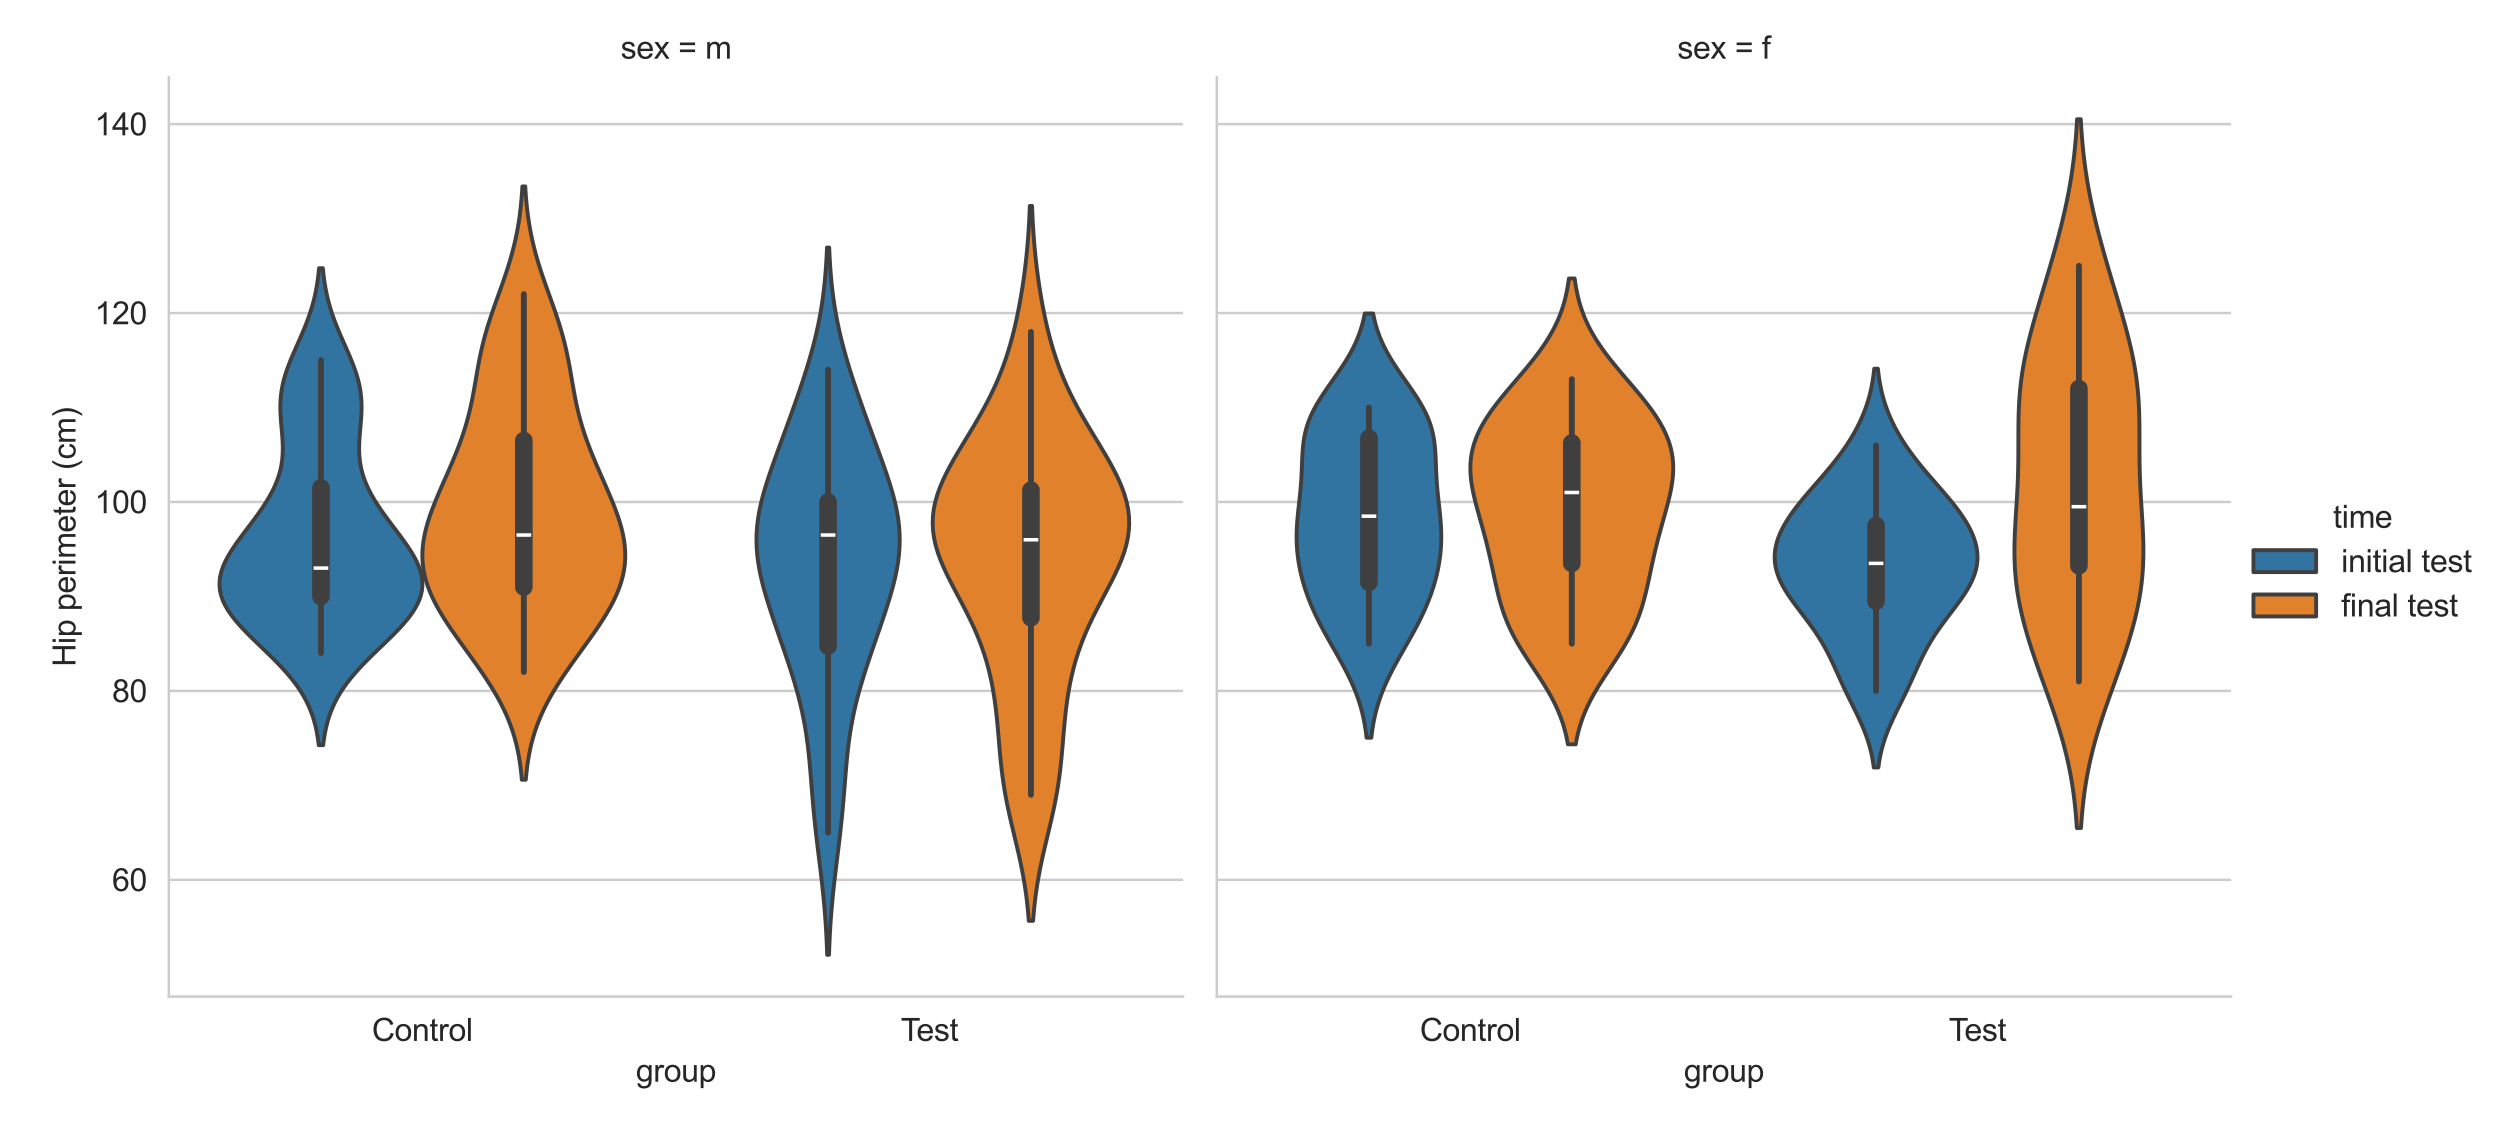 <?xml version="1.0" encoding="utf-8" standalone="no"?>
<!DOCTYPE svg PUBLIC "-//W3C//DTD SVG 1.1//EN"
  "http://www.w3.org/Graphics/SVG/1.1/DTD/svg11.dtd">
<svg xmlns:xlink="http://www.w3.org/1999/xlink" width="797.85pt" height="360pt" viewBox="0 0 797.85 360" xmlns="http://www.w3.org/2000/svg" version="1.1">
 <defs>
  <style type="text/css">*{stroke-linejoin: round; stroke-linecap: butt}</style>
 </defs>
 <g id="figure_1">
  <g id="patch_1">
   <path d="M 0 360 
L 797.85 360 
L 797.85 0 
L 0 0 
z
" style="fill: #ffffff"/>
  </g>
  <g id="axes_1">
   <g id="patch_2">
    <path d="M 53.877 318.04 
L 377.569 318.04 
L 377.569 24.72 
L 53.877 24.72 
z
" style="fill: #ffffff"/>
   </g>
   <g id="matplotlib.axis_1">
    <g id="xtick_1">
     <g id="text_1">
      <!-- Control -->
      <g style="fill: #262626" transform="translate(118.683 332.198) scale(0.1 -0.1)">
       <defs>
        <path id="ArialMT-43" d="M 3763 1606 
L 4369 1453 
Q 4178 706 3683 314 
Q 3188 -78 2472 -78 
Q 1731 -78 1267 223 
Q 803 525 561 1097 
Q 319 1669 319 2325 
Q 319 3041 592 3573 
Q 866 4106 1370 4382 
Q 1875 4659 2481 4659 
Q 3169 4659 3637 4309 
Q 4106 3959 4291 3325 
L 3694 3184 
Q 3534 3684 3231 3912 
Q 2928 4141 2469 4141 
Q 1941 4141 1586 3887 
Q 1231 3634 1087 3207 
Q 944 2781 944 2328 
Q 944 1744 1114 1308 
Q 1284 872 1643 656 
Q 2003 441 2422 441 
Q 2931 441 3284 734 
Q 3638 1028 3763 1606 
z
" transform="scale(0.016)"/>
        <path id="ArialMT-6f" d="M 213 1659 
Q 213 2581 725 3025 
Q 1153 3394 1769 3394 
Q 2453 3394 2887 2945 
Q 3322 2497 3322 1706 
Q 3322 1066 3130 698 
Q 2938 331 2570 128 
Q 2203 -75 1769 -75 
Q 1072 -75 642 372 
Q 213 819 213 1659 
z
M 791 1659 
Q 791 1022 1069 705 
Q 1347 388 1769 388 
Q 2188 388 2466 706 
Q 2744 1025 2744 1678 
Q 2744 2294 2464 2611 
Q 2184 2928 1769 2928 
Q 1347 2928 1069 2612 
Q 791 2297 791 1659 
z
" transform="scale(0.016)"/>
        <path id="ArialMT-6e" d="M 422 0 
L 422 3319 
L 928 3319 
L 928 2847 
Q 1294 3394 1984 3394 
Q 2284 3394 2536 3286 
Q 2788 3178 2913 3003 
Q 3038 2828 3088 2588 
Q 3119 2431 3119 2041 
L 3119 0 
L 2556 0 
L 2556 2019 
Q 2556 2363 2490 2533 
Q 2425 2703 2258 2804 
Q 2091 2906 1866 2906 
Q 1506 2906 1245 2678 
Q 984 2450 984 1813 
L 984 0 
L 422 0 
z
" transform="scale(0.016)"/>
        <path id="ArialMT-74" d="M 1650 503 
L 1731 6 
Q 1494 -44 1306 -44 
Q 1000 -44 831 53 
Q 663 150 594 308 
Q 525 466 525 972 
L 525 2881 
L 113 2881 
L 113 3319 
L 525 3319 
L 525 4141 
L 1084 4478 
L 1084 3319 
L 1650 3319 
L 1650 2881 
L 1084 2881 
L 1084 941 
Q 1084 700 1114 631 
Q 1144 563 1211 522 
Q 1278 481 1403 481 
Q 1497 481 1650 503 
z
" transform="scale(0.016)"/>
        <path id="ArialMT-72" d="M 416 0 
L 416 3319 
L 922 3319 
L 922 2816 
Q 1116 3169 1280 3281 
Q 1444 3394 1641 3394 
Q 1925 3394 2219 3213 
L 2025 2691 
Q 1819 2813 1613 2813 
Q 1428 2813 1281 2702 
Q 1134 2591 1072 2394 
Q 978 2094 978 1738 
L 978 0 
L 416 0 
z
" transform="scale(0.016)"/>
        <path id="ArialMT-6c" d="M 409 0 
L 409 4581 
L 972 4581 
L 972 0 
L 409 0 
z
" transform="scale(0.016)"/>
       </defs>
       <use xlink:href="#ArialMT-43"/>
       <use xlink:href="#ArialMT-6f" x="72.217"/>
       <use xlink:href="#ArialMT-6e" x="127.832"/>
       <use xlink:href="#ArialMT-74" x="183.447"/>
       <use xlink:href="#ArialMT-72" x="211.23"/>
       <use xlink:href="#ArialMT-6f" x="244.531"/>
       <use xlink:href="#ArialMT-6c" x="300.146"/>
      </g>
     </g>
    </g>
    <g id="xtick_2">
     <g id="text_2">
      <!-- Test -->
      <g style="fill: #262626" transform="translate(287.479 332.198) scale(0.1 -0.1)">
       <defs>
        <path id="ArialMT-54" d="M 1659 0 
L 1659 4041 
L 150 4041 
L 150 4581 
L 3781 4581 
L 3781 4041 
L 2266 4041 
L 2266 0 
L 1659 0 
z
" transform="scale(0.016)"/>
        <path id="ArialMT-65" d="M 2694 1069 
L 3275 997 
Q 3138 488 2766 206 
Q 2394 -75 1816 -75 
Q 1088 -75 661 373 
Q 234 822 234 1631 
Q 234 2469 665 2931 
Q 1097 3394 1784 3394 
Q 2450 3394 2872 2941 
Q 3294 2488 3294 1666 
Q 3294 1616 3291 1516 
L 816 1516 
Q 847 969 1125 678 
Q 1403 388 1819 388 
Q 2128 388 2347 550 
Q 2566 713 2694 1069 
z
M 847 1978 
L 2700 1978 
Q 2663 2397 2488 2606 
Q 2219 2931 1791 2931 
Q 1403 2931 1139 2672 
Q 875 2413 847 1978 
z
" transform="scale(0.016)"/>
        <path id="ArialMT-73" d="M 197 991 
L 753 1078 
Q 800 744 1014 566 
Q 1228 388 1613 388 
Q 2000 388 2187 545 
Q 2375 703 2375 916 
Q 2375 1106 2209 1216 
Q 2094 1291 1634 1406 
Q 1016 1563 777 1677 
Q 538 1791 414 1992 
Q 291 2194 291 2438 
Q 291 2659 392 2848 
Q 494 3038 669 3163 
Q 800 3259 1026 3326 
Q 1253 3394 1513 3394 
Q 1903 3394 2198 3281 
Q 2494 3169 2634 2976 
Q 2775 2784 2828 2463 
L 2278 2388 
Q 2241 2644 2061 2787 
Q 1881 2931 1553 2931 
Q 1166 2931 1000 2803 
Q 834 2675 834 2503 
Q 834 2394 903 2306 
Q 972 2216 1119 2156 
Q 1203 2125 1616 2013 
Q 2213 1853 2448 1751 
Q 2684 1650 2818 1456 
Q 2953 1263 2953 975 
Q 2953 694 2789 445 
Q 2625 197 2315 61 
Q 2006 -75 1616 -75 
Q 969 -75 630 194 
Q 291 463 197 991 
z
" transform="scale(0.016)"/>
       </defs>
       <use xlink:href="#ArialMT-54"/>
       <use xlink:href="#ArialMT-65" x="49.959"/>
       <use xlink:href="#ArialMT-73" x="105.574"/>
       <use xlink:href="#ArialMT-74" x="155.574"/>
      </g>
     </g>
    </g>
    <g id="text_3">
     <!-- group -->
     <g style="fill: #262626" transform="translate(202.936 345.226) scale(0.1 -0.1)">
      <defs>
       <path id="ArialMT-67" d="M 319 -275 
L 866 -356 
Q 900 -609 1056 -725 
Q 1266 -881 1628 -881 
Q 2019 -881 2231 -725 
Q 2444 -569 2519 -288 
Q 2563 -116 2559 434 
Q 2191 0 1641 0 
Q 956 0 581 494 
Q 206 988 206 1678 
Q 206 2153 378 2554 
Q 550 2956 876 3175 
Q 1203 3394 1644 3394 
Q 2231 3394 2613 2919 
L 2613 3319 
L 3131 3319 
L 3131 450 
Q 3131 -325 2973 -648 
Q 2816 -972 2473 -1159 
Q 2131 -1347 1631 -1347 
Q 1038 -1347 672 -1080 
Q 306 -813 319 -275 
z
M 784 1719 
Q 784 1066 1043 766 
Q 1303 466 1694 466 
Q 2081 466 2343 764 
Q 2606 1063 2606 1700 
Q 2606 2309 2336 2618 
Q 2066 2928 1684 2928 
Q 1309 2928 1046 2623 
Q 784 2319 784 1719 
z
" transform="scale(0.016)"/>
       <path id="ArialMT-75" d="M 2597 0 
L 2597 488 
Q 2209 -75 1544 -75 
Q 1250 -75 995 37 
Q 741 150 617 320 
Q 494 491 444 738 
Q 409 903 409 1263 
L 409 3319 
L 972 3319 
L 972 1478 
Q 972 1038 1006 884 
Q 1059 663 1231 536 
Q 1403 409 1656 409 
Q 1909 409 2131 539 
Q 2353 669 2445 892 
Q 2538 1116 2538 1541 
L 2538 3319 
L 3100 3319 
L 3100 0 
L 2597 0 
z
" transform="scale(0.016)"/>
       <path id="ArialMT-70" d="M 422 -1272 
L 422 3319 
L 934 3319 
L 934 2888 
Q 1116 3141 1344 3267 
Q 1572 3394 1897 3394 
Q 2322 3394 2647 3175 
Q 2972 2956 3137 2557 
Q 3303 2159 3303 1684 
Q 3303 1175 3120 767 
Q 2938 359 2589 142 
Q 2241 -75 1856 -75 
Q 1575 -75 1351 44 
Q 1128 163 984 344 
L 984 -1272 
L 422 -1272 
z
M 931 1641 
Q 931 1000 1190 694 
Q 1450 388 1819 388 
Q 2194 388 2461 705 
Q 2728 1022 2728 1688 
Q 2728 2322 2467 2637 
Q 2206 2953 1844 2953 
Q 1484 2953 1207 2617 
Q 931 2281 931 1641 
z
" transform="scale(0.016)"/>
      </defs>
      <use xlink:href="#ArialMT-67"/>
      <use xlink:href="#ArialMT-72" x="55.615"/>
      <use xlink:href="#ArialMT-6f" x="88.916"/>
      <use xlink:href="#ArialMT-75" x="144.531"/>
      <use xlink:href="#ArialMT-70" x="200.146"/>
     </g>
    </g>
   </g>
   <g id="matplotlib.axis_2">
    <g id="ytick_1">
     <g id="line2d_1">
      <path d="M 53.877 280.791 
L 377.569 280.791 
" clip-path="url(#p7776d448a6)" style="fill: none; stroke: #cccccc; stroke-width: 0.8; stroke-linecap: round"/>
     </g>
     <g id="text_4">
      <!-- 60 -->
      <g style="fill: #262626" transform="translate(35.755 284.37) scale(0.1 -0.1)">
       <defs>
        <path id="ArialMT-36" d="M 3184 3459 
L 2625 3416 
Q 2550 3747 2413 3897 
Q 2184 4138 1850 4138 
Q 1581 4138 1378 3988 
Q 1113 3794 959 3422 
Q 806 3050 800 2363 
Q 1003 2672 1297 2822 
Q 1591 2972 1913 2972 
Q 2475 2972 2870 2558 
Q 3266 2144 3266 1488 
Q 3266 1056 3080 686 
Q 2894 316 2569 119 
Q 2244 -78 1831 -78 
Q 1128 -78 684 439 
Q 241 956 241 2144 
Q 241 3472 731 4075 
Q 1159 4600 1884 4600 
Q 2425 4600 2770 4297 
Q 3116 3994 3184 3459 
z
M 888 1484 
Q 888 1194 1011 928 
Q 1134 663 1356 523 
Q 1578 384 1822 384 
Q 2178 384 2434 671 
Q 2691 959 2691 1453 
Q 2691 1928 2437 2201 
Q 2184 2475 1800 2475 
Q 1419 2475 1153 2201 
Q 888 1928 888 1484 
z
" transform="scale(0.016)"/>
        <path id="ArialMT-30" d="M 266 2259 
Q 266 3072 433 3567 
Q 600 4063 929 4331 
Q 1259 4600 1759 4600 
Q 2128 4600 2406 4451 
Q 2684 4303 2865 4023 
Q 3047 3744 3150 3342 
Q 3253 2941 3253 2259 
Q 3253 1453 3087 958 
Q 2922 463 2592 192 
Q 2263 -78 1759 -78 
Q 1097 -78 719 397 
Q 266 969 266 2259 
z
M 844 2259 
Q 844 1131 1108 757 
Q 1372 384 1759 384 
Q 2147 384 2411 759 
Q 2675 1134 2675 2259 
Q 2675 3391 2411 3762 
Q 2147 4134 1753 4134 
Q 1366 4134 1134 3806 
Q 844 3388 844 2259 
z
" transform="scale(0.016)"/>
       </defs>
       <use xlink:href="#ArialMT-36"/>
       <use xlink:href="#ArialMT-30" x="55.615"/>
      </g>
     </g>
    </g>
    <g id="ytick_2">
     <g id="line2d_2">
      <path d="M 53.877 220.495 
L 377.569 220.495 
" clip-path="url(#p7776d448a6)" style="fill: none; stroke: #cccccc; stroke-width: 0.8; stroke-linecap: round"/>
     </g>
     <g id="text_5">
      <!-- 80 -->
      <g style="fill: #262626" transform="translate(35.755 224.074) scale(0.1 -0.1)">
       <defs>
        <path id="ArialMT-38" d="M 1131 2484 
Q 781 2613 612 2850 
Q 444 3088 444 3419 
Q 444 3919 803 4259 
Q 1163 4600 1759 4600 
Q 2359 4600 2725 4251 
Q 3091 3903 3091 3403 
Q 3091 3084 2923 2848 
Q 2756 2613 2416 2484 
Q 2838 2347 3058 2040 
Q 3278 1734 3278 1309 
Q 3278 722 2862 322 
Q 2447 -78 1769 -78 
Q 1091 -78 675 323 
Q 259 725 259 1325 
Q 259 1772 486 2073 
Q 713 2375 1131 2484 
z
M 1019 3438 
Q 1019 3113 1228 2906 
Q 1438 2700 1772 2700 
Q 2097 2700 2305 2904 
Q 2513 3109 2513 3406 
Q 2513 3716 2298 3927 
Q 2084 4138 1766 4138 
Q 1444 4138 1231 3931 
Q 1019 3725 1019 3438 
z
M 838 1322 
Q 838 1081 952 856 
Q 1066 631 1291 507 
Q 1516 384 1775 384 
Q 2178 384 2440 643 
Q 2703 903 2703 1303 
Q 2703 1709 2433 1975 
Q 2163 2241 1756 2241 
Q 1359 2241 1098 1978 
Q 838 1716 838 1322 
z
" transform="scale(0.016)"/>
       </defs>
       <use xlink:href="#ArialMT-38"/>
       <use xlink:href="#ArialMT-30" x="55.615"/>
      </g>
     </g>
    </g>
    <g id="ytick_3">
     <g id="line2d_3">
      <path d="M 53.877 160.2 
L 377.569 160.2 
" clip-path="url(#p7776d448a6)" style="fill: none; stroke: #cccccc; stroke-width: 0.8; stroke-linecap: round"/>
     </g>
     <g id="text_6">
      <!-- 100 -->
      <g style="fill: #262626" transform="translate(30.194 163.779) scale(0.1 -0.1)">
       <defs>
        <path id="ArialMT-31" d="M 2384 0 
L 1822 0 
L 1822 3584 
Q 1619 3391 1289 3197 
Q 959 3003 697 2906 
L 697 3450 
Q 1169 3672 1522 3987 
Q 1875 4303 2022 4600 
L 2384 4600 
L 2384 0 
z
" transform="scale(0.016)"/>
       </defs>
       <use xlink:href="#ArialMT-31"/>
       <use xlink:href="#ArialMT-30" x="55.615"/>
       <use xlink:href="#ArialMT-30" x="111.23"/>
      </g>
     </g>
    </g>
    <g id="ytick_4">
     <g id="line2d_4">
      <path d="M 53.877 99.905 
L 377.569 99.905 
" clip-path="url(#p7776d448a6)" style="fill: none; stroke: #cccccc; stroke-width: 0.8; stroke-linecap: round"/>
     </g>
     <g id="text_7">
      <!-- 120 -->
      <g style="fill: #262626" transform="translate(30.194 103.484) scale(0.1 -0.1)">
       <defs>
        <path id="ArialMT-32" d="M 3222 541 
L 3222 0 
L 194 0 
Q 188 203 259 391 
Q 375 700 629 1000 
Q 884 1300 1366 1694 
Q 2113 2306 2375 2664 
Q 2638 3022 2638 3341 
Q 2638 3675 2398 3904 
Q 2159 4134 1775 4134 
Q 1369 4134 1125 3890 
Q 881 3647 878 3216 
L 300 3275 
Q 359 3922 746 4261 
Q 1134 4600 1788 4600 
Q 2447 4600 2831 4234 
Q 3216 3869 3216 3328 
Q 3216 3053 3103 2787 
Q 2991 2522 2730 2228 
Q 2469 1934 1863 1422 
Q 1356 997 1212 845 
Q 1069 694 975 541 
L 3222 541 
z
" transform="scale(0.016)"/>
       </defs>
       <use xlink:href="#ArialMT-31"/>
       <use xlink:href="#ArialMT-32" x="55.615"/>
       <use xlink:href="#ArialMT-30" x="111.23"/>
      </g>
     </g>
    </g>
    <g id="ytick_5">
     <g id="line2d_5">
      <path d="M 53.877 39.61 
L 377.569 39.61 
" clip-path="url(#p7776d448a6)" style="fill: none; stroke: #cccccc; stroke-width: 0.8; stroke-linecap: round"/>
     </g>
     <g id="text_8">
      <!-- 140 -->
      <g style="fill: #262626" transform="translate(30.194 43.189) scale(0.1 -0.1)">
       <defs>
        <path id="ArialMT-34" d="M 2069 0 
L 2069 1097 
L 81 1097 
L 81 1613 
L 2172 4581 
L 2631 4581 
L 2631 1613 
L 3250 1613 
L 3250 1097 
L 2631 1097 
L 2631 0 
L 2069 0 
z
M 2069 1613 
L 2069 3678 
L 634 1613 
L 2069 1613 
z
" transform="scale(0.016)"/>
       </defs>
       <use xlink:href="#ArialMT-31"/>
       <use xlink:href="#ArialMT-34" x="55.615"/>
       <use xlink:href="#ArialMT-30" x="111.23"/>
      </g>
     </g>
    </g>
    <g id="text_9">
     <!-- Hip perimeter (cm) -->
     <g style="fill: #262626" transform="translate(24.09 212.771) rotate(-90) scale(0.1 -0.1)">
      <defs>
       <path id="ArialMT-48" d="M 513 0 
L 513 4581 
L 1119 4581 
L 1119 2700 
L 3500 2700 
L 3500 4581 
L 4106 4581 
L 4106 0 
L 3500 0 
L 3500 2159 
L 1119 2159 
L 1119 0 
L 513 0 
z
" transform="scale(0.016)"/>
       <path id="ArialMT-69" d="M 425 3934 
L 425 4581 
L 988 4581 
L 988 3934 
L 425 3934 
z
M 425 0 
L 425 3319 
L 988 3319 
L 988 0 
L 425 0 
z
" transform="scale(0.016)"/>
       <path id="ArialMT-20" transform="scale(0.016)"/>
       <path id="ArialMT-6d" d="M 422 0 
L 422 3319 
L 925 3319 
L 925 2853 
Q 1081 3097 1340 3245 
Q 1600 3394 1931 3394 
Q 2300 3394 2536 3241 
Q 2772 3088 2869 2813 
Q 3263 3394 3894 3394 
Q 4388 3394 4653 3120 
Q 4919 2847 4919 2278 
L 4919 0 
L 4359 0 
L 4359 2091 
Q 4359 2428 4304 2576 
Q 4250 2725 4106 2815 
Q 3963 2906 3769 2906 
Q 3419 2906 3187 2673 
Q 2956 2441 2956 1928 
L 2956 0 
L 2394 0 
L 2394 2156 
Q 2394 2531 2256 2718 
Q 2119 2906 1806 2906 
Q 1569 2906 1367 2781 
Q 1166 2656 1075 2415 
Q 984 2175 984 1722 
L 984 0 
L 422 0 
z
" transform="scale(0.016)"/>
       <path id="ArialMT-28" d="M 1497 -1347 
Q 1031 -759 709 28 
Q 388 816 388 1659 
Q 388 2403 628 3084 
Q 909 3875 1497 4659 
L 1900 4659 
Q 1522 4009 1400 3731 
Q 1209 3300 1100 2831 
Q 966 2247 966 1656 
Q 966 153 1900 -1347 
L 1497 -1347 
z
" transform="scale(0.016)"/>
       <path id="ArialMT-63" d="M 2588 1216 
L 3141 1144 
Q 3050 572 2676 248 
Q 2303 -75 1759 -75 
Q 1078 -75 664 370 
Q 250 816 250 1647 
Q 250 2184 428 2587 
Q 606 2991 970 3192 
Q 1334 3394 1763 3394 
Q 2303 3394 2647 3120 
Q 2991 2847 3088 2344 
L 2541 2259 
Q 2463 2594 2264 2762 
Q 2066 2931 1784 2931 
Q 1359 2931 1093 2626 
Q 828 2322 828 1663 
Q 828 994 1084 691 
Q 1341 388 1753 388 
Q 2084 388 2306 591 
Q 2528 794 2588 1216 
z
" transform="scale(0.016)"/>
       <path id="ArialMT-29" d="M 791 -1347 
L 388 -1347 
Q 1322 153 1322 1656 
Q 1322 2244 1188 2822 
Q 1081 3291 891 3722 
Q 769 4003 388 4659 
L 791 4659 
Q 1378 3875 1659 3084 
Q 1900 2403 1900 1659 
Q 1900 816 1576 28 
Q 1253 -759 791 -1347 
z
" transform="scale(0.016)"/>
      </defs>
      <use xlink:href="#ArialMT-48"/>
      <use xlink:href="#ArialMT-69" x="72.217"/>
      <use xlink:href="#ArialMT-70" x="94.434"/>
      <use xlink:href="#ArialMT-20" x="150.049"/>
      <use xlink:href="#ArialMT-70" x="177.832"/>
      <use xlink:href="#ArialMT-65" x="233.447"/>
      <use xlink:href="#ArialMT-72" x="289.062"/>
      <use xlink:href="#ArialMT-69" x="322.363"/>
      <use xlink:href="#ArialMT-6d" x="344.58"/>
      <use xlink:href="#ArialMT-65" x="427.881"/>
      <use xlink:href="#ArialMT-74" x="483.496"/>
      <use xlink:href="#ArialMT-65" x="511.279"/>
      <use xlink:href="#ArialMT-72" x="566.895"/>
      <use xlink:href="#ArialMT-20" x="600.195"/>
      <use xlink:href="#ArialMT-28" x="627.979"/>
      <use xlink:href="#ArialMT-63" x="661.279"/>
      <use xlink:href="#ArialMT-6d" x="711.279"/>
      <use xlink:href="#ArialMT-29" x="794.58"/>
     </g>
    </g>
   </g>
   <g id="PolyCollection_1">
    <defs>
     <path id="m73e15c29a2" d="M 103.135 -122.188 
L 101.727 -122.188 
L 101.534 -123.725 
L 101.298 -125.263 
L 101.012 -126.8 
L 100.67 -128.338 
L 100.264 -129.875 
L 99.787 -131.413 
L 99.233 -132.95 
L 98.595 -134.488 
L 97.867 -136.025 
L 97.046 -137.562 
L 96.127 -139.1 
L 95.109 -140.637 
L 93.993 -142.175 
L 92.781 -143.712 
L 91.479 -145.25 
L 90.094 -146.787 
L 88.636 -148.325 
L 87.117 -149.862 
L 85.553 -151.4 
L 83.962 -152.937 
L 82.362 -154.475 
L 80.775 -156.012 
L 79.222 -157.55 
L 77.727 -159.087 
L 76.311 -160.624 
L 74.998 -162.162 
L 73.806 -163.699 
L 72.756 -165.237 
L 71.862 -166.774 
L 71.139 -168.312 
L 70.594 -169.849 
L 70.235 -171.387 
L 70.062 -172.924 
L 70.073 -174.462 
L 70.264 -175.999 
L 70.624 -177.537 
L 71.142 -179.074 
L 71.802 -180.612 
L 72.59 -182.149 
L 73.485 -183.686 
L 74.471 -185.224 
L 75.528 -186.761 
L 76.637 -188.299 
L 77.781 -189.836 
L 78.942 -191.374 
L 80.104 -192.911 
L 81.252 -194.449 
L 82.371 -195.986 
L 83.449 -197.524 
L 84.474 -199.061 
L 85.435 -200.599 
L 86.322 -202.136 
L 87.129 -203.674 
L 87.847 -205.211 
L 88.473 -206.748 
L 89.002 -208.286 
L 89.434 -209.823 
L 89.769 -211.361 
L 90.011 -212.898 
L 90.165 -214.436 
L 90.24 -215.973 
L 90.245 -217.511 
L 90.193 -219.048 
L 90.098 -220.586 
L 89.974 -222.123 
L 89.837 -223.661 
L 89.703 -225.198 
L 89.588 -226.736 
L 89.506 -228.273 
L 89.469 -229.811 
L 89.49 -231.348 
L 89.575 -232.885 
L 89.732 -234.423 
L 89.964 -235.96 
L 90.271 -237.498 
L 90.651 -239.035 
L 91.1 -240.573 
L 91.612 -242.11 
L 92.178 -243.648 
L 92.788 -245.185 
L 93.433 -246.723 
L 94.102 -248.26 
L 94.782 -249.798 
L 95.464 -251.335 
L 96.137 -252.873 
L 96.793 -254.41 
L 97.423 -255.947 
L 98.02 -257.485 
L 98.58 -259.022 
L 99.098 -260.56 
L 99.572 -262.097 
L 100 -263.635 
L 100.383 -265.172 
L 100.721 -266.71 
L 101.016 -268.247 
L 101.272 -269.785 
L 101.49 -271.322 
L 101.674 -272.86 
L 101.828 -274.397 
L 103.034 -274.397 
L 103.034 -274.397 
L 103.188 -272.86 
L 103.372 -271.322 
L 103.59 -269.785 
L 103.845 -268.247 
L 104.141 -266.71 
L 104.479 -265.172 
L 104.862 -263.635 
L 105.29 -262.097 
L 105.764 -260.56 
L 106.282 -259.022 
L 106.841 -257.485 
L 107.439 -255.947 
L 108.069 -254.41 
L 108.724 -252.873 
L 109.398 -251.335 
L 110.08 -249.798 
L 110.76 -248.26 
L 111.428 -246.723 
L 112.073 -245.185 
L 112.684 -243.648 
L 113.25 -242.11 
L 113.762 -240.573 
L 114.211 -239.035 
L 114.591 -237.498 
L 114.898 -235.96 
L 115.13 -234.423 
L 115.286 -232.885 
L 115.372 -231.348 
L 115.392 -229.811 
L 115.356 -228.273 
L 115.274 -226.736 
L 115.159 -225.198 
L 115.025 -223.661 
L 114.888 -222.123 
L 114.764 -220.586 
L 114.669 -219.048 
L 114.617 -217.511 
L 114.622 -215.973 
L 114.697 -214.436 
L 114.851 -212.898 
L 115.093 -211.361 
L 115.428 -209.823 
L 115.86 -208.286 
L 116.389 -206.748 
L 117.014 -205.211 
L 117.733 -203.674 
L 118.539 -202.136 
L 119.427 -200.599 
L 120.388 -199.061 
L 121.412 -197.524 
L 122.49 -195.986 
L 123.61 -194.449 
L 124.757 -192.911 
L 125.919 -191.374 
L 127.08 -189.836 
L 128.224 -188.299 
L 129.334 -186.761 
L 130.391 -185.224 
L 131.376 -183.686 
L 132.272 -182.149 
L 133.059 -180.612 
L 133.72 -179.074 
L 134.238 -177.537 
L 134.598 -175.999 
L 134.788 -174.462 
L 134.8 -172.924 
L 134.627 -171.387 
L 134.268 -169.849 
L 133.723 -168.312 
L 132.999 -166.774 
L 132.106 -165.237 
L 131.055 -163.699 
L 129.864 -162.162 
L 128.551 -160.624 
L 127.135 -159.087 
L 125.64 -157.55 
L 124.087 -156.012 
L 122.5 -154.475 
L 120.9 -152.937 
L 119.308 -151.4 
L 117.745 -149.862 
L 116.226 -148.325 
L 114.768 -146.787 
L 113.382 -145.25 
L 112.08 -143.712 
L 110.869 -142.175 
L 109.753 -140.637 
L 108.735 -139.1 
L 107.816 -137.562 
L 106.994 -136.025 
L 106.267 -134.488 
L 105.628 -132.95 
L 105.074 -131.413 
L 104.598 -129.875 
L 104.192 -128.338 
L 103.85 -126.8 
L 103.564 -125.263 
L 103.328 -123.725 
L 103.135 -122.188 
z
" style="stroke: #3f3f3f; stroke-width: 1.25"/>
    </defs>
    <g clip-path="url(#p7776d448a6)">
     <use xlink:href="#m73e15c29a2" x="0" y="360" style="fill: #3274a1; stroke: #3f3f3f; stroke-width: 1.25"/>
    </g>
   </g>
   <g id="PolyCollection_2">
    <defs>
     <path id="m1b21e153b0" d="M 167.799 -111.158 
L 166.539 -111.158 
L 166.36 -113.071 
L 166.141 -114.983 
L 165.875 -116.896 
L 165.557 -118.808 
L 165.181 -120.721 
L 164.742 -122.633 
L 164.233 -124.546 
L 163.651 -126.459 
L 162.991 -128.371 
L 162.252 -130.284 
L 161.433 -132.196 
L 160.533 -134.109 
L 159.556 -136.021 
L 158.503 -137.934 
L 157.379 -139.846 
L 156.191 -141.759 
L 154.947 -143.671 
L 153.653 -145.584 
L 152.321 -147.497 
L 150.959 -149.409 
L 149.579 -151.322 
L 148.193 -153.234 
L 146.813 -155.147 
L 145.45 -157.059 
L 144.118 -158.972 
L 142.83 -160.884 
L 141.599 -162.797 
L 140.437 -164.71 
L 139.358 -166.622 
L 138.372 -168.535 
L 137.49 -170.447 
L 136.723 -172.36 
L 136.077 -174.272 
L 135.559 -176.185 
L 135.173 -178.097 
L 134.92 -180.01 
L 134.8 -181.922 
L 134.809 -183.835 
L 134.942 -185.748 
L 135.193 -187.66 
L 135.551 -189.573 
L 136.008 -191.485 
L 136.551 -193.398 
L 137.171 -195.31 
L 137.854 -197.223 
L 138.591 -199.135 
L 139.368 -201.048 
L 140.176 -202.96 
L 141.005 -204.873 
L 141.844 -206.786 
L 142.685 -208.698 
L 143.519 -210.611 
L 144.338 -212.523 
L 145.135 -214.436 
L 145.903 -216.348 
L 146.636 -218.261 
L 147.328 -220.173 
L 147.976 -222.086 
L 148.576 -223.999 
L 149.128 -225.911 
L 149.632 -227.824 
L 150.091 -229.736 
L 150.509 -231.649 
L 150.892 -233.561 
L 151.248 -235.474 
L 151.585 -237.386 
L 151.914 -239.299 
L 152.244 -241.211 
L 152.586 -243.124 
L 152.947 -245.037 
L 153.336 -246.949 
L 153.759 -248.862 
L 154.22 -250.774 
L 154.721 -252.687 
L 155.263 -254.599 
L 155.842 -256.512 
L 156.456 -258.424 
L 157.098 -260.337 
L 157.763 -262.25 
L 158.443 -264.162 
L 159.13 -266.075 
L 159.815 -267.987 
L 160.491 -269.9 
L 161.151 -271.812 
L 161.787 -273.725 
L 162.394 -275.637 
L 162.966 -277.55 
L 163.5 -279.462 
L 163.994 -281.375 
L 164.444 -283.288 
L 164.852 -285.2 
L 165.216 -287.113 
L 165.538 -289.025 
L 165.819 -290.938 
L 166.063 -292.85 
L 166.272 -294.763 
L 166.448 -296.675 
L 166.596 -298.588 
L 166.718 -300.5 
L 167.621 -300.5 
L 167.621 -300.5 
L 167.743 -298.588 
L 167.89 -296.675 
L 168.067 -294.763 
L 168.275 -292.85 
L 168.519 -290.938 
L 168.801 -289.025 
L 169.123 -287.113 
L 169.487 -285.2 
L 169.894 -283.288 
L 170.345 -281.375 
L 170.838 -279.462 
L 171.372 -277.55 
L 171.945 -275.637 
L 172.552 -273.725 
L 173.188 -271.812 
L 173.847 -269.9 
L 174.523 -267.987 
L 175.209 -266.075 
L 175.895 -264.162 
L 176.575 -262.25 
L 177.24 -260.337 
L 177.883 -258.424 
L 178.497 -256.512 
L 179.076 -254.599 
L 179.617 -252.687 
L 180.119 -250.774 
L 180.579 -248.862 
L 181.002 -246.949 
L 181.392 -245.037 
L 181.753 -243.124 
L 182.094 -241.211 
L 182.424 -239.299 
L 182.753 -237.386 
L 183.091 -235.474 
L 183.446 -233.561 
L 183.829 -231.649 
L 184.247 -229.736 
L 184.706 -227.824 
L 185.21 -225.911 
L 185.762 -223.999 
L 186.363 -222.086 
L 187.01 -220.173 
L 187.703 -218.261 
L 188.435 -216.348 
L 189.203 -214.436 
L 190 -212.523 
L 190.82 -210.611 
L 191.654 -208.698 
L 192.495 -206.786 
L 193.334 -204.873 
L 194.162 -202.96 
L 194.97 -201.048 
L 195.748 -199.135 
L 196.484 -197.223 
L 197.168 -195.31 
L 197.787 -193.398 
L 198.331 -191.485 
L 198.788 -189.573 
L 199.146 -187.66 
L 199.396 -185.748 
L 199.529 -183.835 
L 199.539 -181.922 
L 199.418 -180.01 
L 199.165 -178.097 
L 198.779 -176.185 
L 198.262 -174.272 
L 197.616 -172.36 
L 196.848 -170.447 
L 195.967 -168.535 
L 194.981 -166.622 
L 193.901 -164.71 
L 192.74 -162.797 
L 191.508 -160.884 
L 190.22 -158.972 
L 188.889 -157.059 
L 187.526 -155.147 
L 186.145 -153.234 
L 184.759 -151.322 
L 183.38 -149.409 
L 182.018 -147.497 
L 180.685 -145.584 
L 179.392 -143.671 
L 178.147 -141.759 
L 176.959 -139.846 
L 175.836 -137.934 
L 174.783 -136.021 
L 173.805 -134.109 
L 172.906 -132.196 
L 172.086 -130.284 
L 171.347 -128.371 
L 170.688 -126.459 
L 170.106 -124.546 
L 169.597 -122.633 
L 169.157 -120.721 
L 168.781 -118.808 
L 168.463 -116.896 
L 168.198 -114.983 
L 167.979 -113.071 
L 167.799 -111.158 
z
" style="stroke: #3f3f3f; stroke-width: 1.25"/>
    </defs>
    <g clip-path="url(#p7776d448a6)">
     <use xlink:href="#m1b21e153b0" x="0" y="360" style="fill: #e1812c; stroke: #3f3f3f; stroke-width: 1.25"/>
    </g>
   </g>
   <g id="PolyCollection_3">
    <defs>
     <path id="m8cbbe2d66a" d="M 264.571 -55.293 
L 263.983 -55.293 
L 263.902 -57.573 
L 263.805 -59.852 
L 263.691 -62.132 
L 263.557 -64.412 
L 263.403 -66.692 
L 263.228 -68.972 
L 263.033 -71.252 
L 262.818 -73.531 
L 262.585 -75.811 
L 262.335 -78.091 
L 262.072 -80.371 
L 261.799 -82.651 
L 261.52 -84.931 
L 261.238 -87.21 
L 260.959 -89.49 
L 260.685 -91.77 
L 260.42 -94.05 
L 260.167 -96.33 
L 259.929 -98.61 
L 259.704 -100.89 
L 259.494 -103.169 
L 259.297 -105.449 
L 259.109 -107.729 
L 258.926 -110.009 
L 258.743 -112.289 
L 258.553 -114.569 
L 258.35 -116.848 
L 258.126 -119.128 
L 257.873 -121.408 
L 257.585 -123.688 
L 257.257 -125.968 
L 256.883 -128.248 
L 256.46 -130.527 
L 255.988 -132.807 
L 255.465 -135.087 
L 254.893 -137.367 
L 254.277 -139.647 
L 253.62 -141.927 
L 252.927 -144.206 
L 252.204 -146.486 
L 251.456 -148.766 
L 250.691 -151.046 
L 249.913 -153.326 
L 249.127 -155.606 
L 248.339 -157.886 
L 247.555 -160.165 
L 246.781 -162.445 
L 246.023 -164.725 
L 245.288 -167.005 
L 244.586 -169.285 
L 243.927 -171.565 
L 243.321 -173.844 
L 242.779 -176.124 
L 242.314 -178.404 
L 241.936 -180.684 
L 241.655 -182.964 
L 241.48 -185.244 
L 241.416 -187.523 
L 241.465 -189.803 
L 241.628 -192.083 
L 241.902 -194.363 
L 242.28 -196.643 
L 242.753 -198.923 
L 243.311 -201.202 
L 243.942 -203.482 
L 244.633 -205.762 
L 245.373 -208.042 
L 246.15 -210.322 
L 246.954 -212.602 
L 247.776 -214.882 
L 248.608 -217.161 
L 249.445 -219.441 
L 250.283 -221.721 
L 251.117 -224.001 
L 251.946 -226.281 
L 252.767 -228.561 
L 253.578 -230.84 
L 254.377 -233.12 
L 255.161 -235.4 
L 255.928 -237.68 
L 256.674 -239.96 
L 257.397 -242.24 
L 258.091 -244.519 
L 258.754 -246.799 
L 259.382 -249.079 
L 259.972 -251.359 
L 260.521 -253.639 
L 261.028 -255.919 
L 261.491 -258.198 
L 261.909 -260.478 
L 262.283 -262.758 
L 262.614 -265.038 
L 262.904 -267.318 
L 263.155 -269.598 
L 263.369 -271.878 
L 263.55 -274.157 
L 263.701 -276.437 
L 263.826 -278.717 
L 263.928 -280.997 
L 264.626 -280.997 
L 264.626 -280.997 
L 264.728 -278.717 
L 264.852 -276.437 
L 265.004 -274.157 
L 265.185 -271.878 
L 265.399 -269.598 
L 265.65 -267.318 
L 265.94 -265.038 
L 266.271 -262.758 
L 266.645 -260.478 
L 267.063 -258.198 
L 267.526 -255.919 
L 268.033 -253.639 
L 268.582 -251.359 
L 269.172 -249.079 
L 269.8 -246.799 
L 270.463 -244.519 
L 271.157 -242.24 
L 271.88 -239.96 
L 272.626 -237.68 
L 273.393 -235.4 
L 274.177 -233.12 
L 274.976 -230.84 
L 275.787 -228.561 
L 276.608 -226.281 
L 277.437 -224.001 
L 278.271 -221.721 
L 279.109 -219.441 
L 279.946 -217.161 
L 280.778 -214.882 
L 281.6 -212.602 
L 282.403 -210.322 
L 283.18 -208.042 
L 283.921 -205.762 
L 284.612 -203.482 
L 285.243 -201.202 
L 285.801 -198.923 
L 286.274 -196.643 
L 286.652 -194.363 
L 286.925 -192.083 
L 287.089 -189.803 
L 287.138 -187.523 
L 287.074 -185.244 
L 286.898 -182.964 
L 286.618 -180.684 
L 286.24 -178.404 
L 285.775 -176.124 
L 285.233 -173.844 
L 284.627 -171.565 
L 283.967 -169.285 
L 283.266 -167.005 
L 282.531 -164.725 
L 281.773 -162.445 
L 280.998 -160.165 
L 280.214 -157.886 
L 279.427 -155.606 
L 278.641 -153.326 
L 277.863 -151.046 
L 277.097 -148.766 
L 276.35 -146.486 
L 275.627 -144.206 
L 274.934 -141.927 
L 274.277 -139.647 
L 273.66 -137.367 
L 273.089 -135.087 
L 272.566 -132.807 
L 272.093 -130.527 
L 271.671 -128.248 
L 271.297 -125.968 
L 270.969 -123.688 
L 270.681 -121.408 
L 270.428 -119.128 
L 270.204 -116.848 
L 270 -114.569 
L 269.811 -112.289 
L 269.628 -110.009 
L 269.445 -107.729 
L 269.257 -105.449 
L 269.059 -103.169 
L 268.849 -100.89 
L 268.625 -98.61 
L 268.386 -96.33 
L 268.134 -94.05 
L 267.869 -91.77 
L 267.595 -89.49 
L 267.315 -87.21 
L 267.034 -84.931 
L 266.755 -82.651 
L 266.482 -80.371 
L 266.219 -78.091 
L 265.969 -75.811 
L 265.736 -73.531 
L 265.521 -71.252 
L 265.326 -68.972 
L 265.151 -66.692 
L 264.997 -64.412 
L 264.863 -62.132 
L 264.748 -59.852 
L 264.652 -57.573 
L 264.571 -55.293 
z
" style="stroke: #3f3f3f; stroke-width: 1.25"/>
    </defs>
    <g clip-path="url(#p7776d448a6)">
     <use xlink:href="#m8cbbe2d66a" x="0" y="360" style="fill: #3274a1; stroke: #3f3f3f; stroke-width: 1.25"/>
    </g>
   </g>
   <g id="PolyCollection_4">
    <defs>
     <path id="mcb1293b3ce" d="M 329.703 -66.126 
L 328.328 -66.126 
L 328.142 -68.43 
L 327.92 -70.735 
L 327.659 -73.04 
L 327.355 -75.344 
L 327.009 -77.649 
L 326.62 -79.953 
L 326.19 -82.258 
L 325.722 -84.563 
L 325.221 -86.867 
L 324.694 -89.172 
L 324.15 -91.476 
L 323.598 -93.781 
L 323.047 -96.086 
L 322.507 -98.39 
L 321.989 -100.695 
L 321.499 -102.999 
L 321.046 -105.304 
L 320.634 -107.609 
L 320.264 -109.913 
L 319.937 -112.218 
L 319.649 -114.522 
L 319.397 -116.827 
L 319.172 -119.132 
L 318.966 -121.436 
L 318.771 -123.741 
L 318.576 -126.046 
L 318.371 -128.35 
L 318.149 -130.655 
L 317.899 -132.959 
L 317.613 -135.264 
L 317.284 -137.569 
L 316.905 -139.873 
L 316.47 -142.178 
L 315.972 -144.482 
L 315.406 -146.787 
L 314.766 -149.092 
L 314.05 -151.396 
L 313.254 -153.701 
L 312.377 -156.005 
L 311.421 -158.31 
L 310.39 -160.615 
L 309.29 -162.919 
L 308.135 -165.224 
L 306.938 -167.528 
L 305.718 -169.833 
L 304.498 -172.138 
L 303.302 -174.442 
L 302.156 -176.747 
L 301.088 -179.052 
L 300.124 -181.356 
L 299.291 -183.661 
L 298.61 -185.965 
L 298.101 -188.27 
L 297.78 -190.575 
L 297.654 -192.879 
L 297.73 -195.184 
L 298.005 -197.488 
L 298.475 -199.793 
L 299.127 -202.098 
L 299.948 -204.402 
L 300.918 -206.707 
L 302.018 -209.011 
L 303.223 -211.316 
L 304.512 -213.621 
L 305.86 -215.925 
L 307.244 -218.23 
L 308.643 -220.535 
L 310.036 -222.839 
L 311.407 -225.144 
L 312.741 -227.448 
L 314.024 -229.753 
L 315.247 -232.058 
L 316.403 -234.362 
L 317.488 -236.667 
L 318.5 -238.971 
L 319.439 -241.276 
L 320.307 -243.581 
L 321.107 -245.885 
L 321.843 -248.19 
L 322.521 -250.494 
L 323.146 -252.799 
L 323.722 -255.104 
L 324.255 -257.408 
L 324.748 -259.713 
L 325.206 -262.017 
L 325.631 -264.322 
L 326.024 -266.627 
L 326.388 -268.931 
L 326.724 -271.236 
L 327.032 -273.541 
L 327.312 -275.845 
L 327.566 -278.15 
L 327.793 -280.454 
L 327.994 -282.759 
L 328.171 -285.064 
L 328.325 -287.368 
L 328.457 -289.673 
L 328.568 -291.977 
L 328.662 -294.282 
L 329.369 -294.282 
L 329.369 -294.282 
L 329.462 -291.977 
L 329.574 -289.673 
L 329.706 -287.368 
L 329.859 -285.064 
L 330.036 -282.759 
L 330.238 -280.454 
L 330.465 -278.15 
L 330.718 -275.845 
L 330.999 -273.541 
L 331.307 -271.236 
L 331.642 -268.931 
L 332.006 -266.627 
L 332.4 -264.322 
L 332.825 -262.017 
L 333.282 -259.713 
L 333.776 -257.408 
L 334.309 -255.104 
L 334.885 -252.799 
L 335.51 -250.494 
L 336.188 -248.19 
L 336.924 -245.885 
L 337.724 -243.581 
L 338.592 -241.276 
L 339.531 -238.971 
L 340.542 -236.667 
L 341.628 -234.362 
L 342.784 -232.058 
L 344.007 -229.753 
L 345.29 -227.448 
L 346.623 -225.144 
L 347.994 -222.839 
L 349.388 -220.535 
L 350.787 -218.23 
L 352.171 -215.925 
L 353.519 -213.621 
L 354.807 -211.316 
L 356.013 -209.011 
L 357.112 -206.707 
L 358.083 -204.402 
L 358.904 -202.098 
L 359.556 -199.793 
L 360.026 -197.488 
L 360.301 -195.184 
L 360.377 -192.879 
L 360.251 -190.575 
L 359.929 -188.27 
L 359.421 -185.965 
L 358.74 -183.661 
L 357.907 -181.356 
L 356.943 -179.052 
L 355.875 -176.747 
L 354.729 -174.442 
L 353.533 -172.138 
L 352.313 -169.833 
L 351.093 -167.528 
L 349.896 -165.224 
L 348.74 -162.919 
L 347.641 -160.615 
L 346.61 -158.31 
L 345.653 -156.005 
L 344.776 -153.701 
L 343.98 -151.396 
L 343.264 -149.092 
L 342.625 -146.787 
L 342.059 -144.482 
L 341.561 -142.178 
L 341.126 -139.873 
L 340.747 -137.569 
L 340.418 -135.264 
L 340.132 -132.959 
L 339.882 -130.655 
L 339.659 -128.35 
L 339.455 -126.046 
L 339.26 -123.741 
L 339.065 -121.436 
L 338.859 -119.132 
L 338.634 -116.827 
L 338.381 -114.522 
L 338.094 -112.218 
L 337.767 -109.913 
L 337.397 -107.609 
L 336.984 -105.304 
L 336.531 -102.999 
L 336.042 -100.695 
L 335.524 -98.39 
L 334.984 -96.086 
L 334.433 -93.781 
L 333.88 -91.476 
L 333.336 -89.172 
L 332.81 -86.867 
L 332.309 -84.563 
L 331.841 -82.258 
L 331.411 -79.953 
L 331.022 -77.649 
L 330.675 -75.344 
L 330.372 -73.04 
L 330.11 -70.735 
L 329.888 -68.43 
L 329.703 -66.126 
z
" style="stroke: #3f3f3f; stroke-width: 1.25"/>
    </defs>
    <g clip-path="url(#p7776d448a6)">
     <use xlink:href="#mcb1293b3ce" x="0" y="360" style="fill: #e1812c; stroke: #3f3f3f; stroke-width: 1.25"/>
    </g>
   </g>
   <g id="line2d_6">
    <path d="M 102.431 208.436 
L 102.431 114.979 
" clip-path="url(#p7776d448a6)" style="fill: none; stroke: #3f3f3f; stroke-width: 1.875; stroke-linecap: round"/>
   </g>
   <g id="line2d_7">
    <path d="M 102.431 190.348 
L 102.431 155.678 
" clip-path="url(#p7776d448a6)" style="fill: none; stroke: #3f3f3f; stroke-width: 5.625; stroke-linecap: round"/>
   </g>
   <g id="line2d_8">
    <path d="M 102.431 181.304 
" clip-path="url(#p7776d448a6)" style="fill: none; stroke: #3f3f3f; stroke-width: 1.5; stroke-linecap: round"/>
    <defs>
     <path id="m893ad60627" d="M 2.344 0 
L -2.344 -0 
" style="stroke: #ffffff; stroke-width: 1.125"/>
    </defs>
    <g clip-path="url(#p7776d448a6)">
     <use xlink:href="#m893ad60627" x="102.431" y="181.304" style="fill: #ffffff; stroke: #ffffff; stroke-width: 1.125"/>
    </g>
   </g>
   <g id="line2d_9">
    <path d="M 167.169 214.466 
L 167.169 93.875 
" clip-path="url(#p7776d448a6)" style="fill: none; stroke: #3f3f3f; stroke-width: 1.875; stroke-linecap: round"/>
   </g>
   <g id="line2d_10">
    <path d="M 167.169 187.333 
L 167.169 140.604 
" clip-path="url(#p7776d448a6)" style="fill: none; stroke: #3f3f3f; stroke-width: 5.625; stroke-linecap: round"/>
   </g>
   <g id="line2d_11">
    <path d="M 167.169 170.752 
" clip-path="url(#p7776d448a6)" style="fill: none; stroke: #3f3f3f; stroke-width: 1.5; stroke-linecap: round"/>
    <g clip-path="url(#p7776d448a6)">
     <use xlink:href="#m893ad60627" x="167.169" y="170.752" style="fill: #ffffff; stroke: #ffffff; stroke-width: 1.125"/>
    </g>
   </g>
   <g id="line2d_12">
    <path d="M 264.277 265.717 
L 264.277 117.994 
" clip-path="url(#p7776d448a6)" style="fill: none; stroke: #3f3f3f; stroke-width: 1.875; stroke-linecap: round"/>
   </g>
   <g id="line2d_13">
    <path d="M 264.277 206.175 
L 264.277 160.2 
" clip-path="url(#p7776d448a6)" style="fill: none; stroke: #3f3f3f; stroke-width: 5.625; stroke-linecap: round"/>
   </g>
   <g id="line2d_14">
    <path d="M 264.277 170.752 
" clip-path="url(#p7776d448a6)" style="fill: none; stroke: #3f3f3f; stroke-width: 1.5; stroke-linecap: round"/>
    <g clip-path="url(#p7776d448a6)">
     <use xlink:href="#m893ad60627" x="264.277" y="170.752" style="fill: #ffffff; stroke: #ffffff; stroke-width: 1.125"/>
    </g>
   </g>
   <g id="line2d_15">
    <path d="M 329.015 253.658 
L 329.015 105.934 
" clip-path="url(#p7776d448a6)" style="fill: none; stroke: #3f3f3f; stroke-width: 1.875; stroke-linecap: round"/>
   </g>
   <g id="line2d_16">
    <path d="M 329.015 197.131 
L 329.015 156.432 
" clip-path="url(#p7776d448a6)" style="fill: none; stroke: #3f3f3f; stroke-width: 5.625; stroke-linecap: round"/>
   </g>
   <g id="line2d_17">
    <path d="M 329.015 172.259 
" clip-path="url(#p7776d448a6)" style="fill: none; stroke: #3f3f3f; stroke-width: 1.5; stroke-linecap: round"/>
    <g clip-path="url(#p7776d448a6)">
     <use xlink:href="#m893ad60627" x="329.015" y="172.259" style="fill: #ffffff; stroke: #ffffff; stroke-width: 1.125"/>
    </g>
   </g>
   <g id="patch_3">
    <path d="M 53.877 318.04 
L 53.877 24.72 
" style="fill: none; stroke: #cccccc; stroke-width: 0.8; stroke-linejoin: miter; stroke-linecap: square"/>
   </g>
   <g id="patch_4">
    <path d="M 53.877 318.04 
L 377.569 318.04 
" style="fill: none; stroke: #cccccc; stroke-width: 0.8; stroke-linejoin: miter; stroke-linecap: square"/>
   </g>
   <g id="text_10">
    <!-- sex = m -->
    <g style="fill: #262626" transform="translate(198.079 18.72) scale(0.1 -0.1)">
     <defs>
      <path id="ArialMT-78" d="M 47 0 
L 1259 1725 
L 138 3319 
L 841 3319 
L 1350 2541 
Q 1494 2319 1581 2169 
Q 1719 2375 1834 2534 
L 2394 3319 
L 3066 3319 
L 1919 1756 
L 3153 0 
L 2463 0 
L 1781 1031 
L 1600 1309 
L 728 0 
L 47 0 
z
" transform="scale(0.016)"/>
      <path id="ArialMT-3d" d="M 3381 2694 
L 356 2694 
L 356 3219 
L 3381 3219 
L 3381 2694 
z
M 3381 1303 
L 356 1303 
L 356 1828 
L 3381 1828 
L 3381 1303 
z
" transform="scale(0.016)"/>
     </defs>
     <use xlink:href="#ArialMT-73"/>
     <use xlink:href="#ArialMT-65" x="50"/>
     <use xlink:href="#ArialMT-78" x="105.615"/>
     <use xlink:href="#ArialMT-20" x="155.615"/>
     <use xlink:href="#ArialMT-3d" x="183.398"/>
     <use xlink:href="#ArialMT-20" x="241.797"/>
     <use xlink:href="#ArialMT-6d" x="269.58"/>
    </g>
   </g>
  </g>
  <g id="axes_2">
   <g id="patch_5">
    <path d="M 388.329 318.04 
L 712.021 318.04 
L 712.021 24.72 
L 388.329 24.72 
z
" style="fill: #ffffff"/>
   </g>
   <g id="matplotlib.axis_3">
    <g id="xtick_3">
     <g id="text_11">
      <!-- Control -->
      <g style="fill: #262626" transform="translate(453.135 332.198) scale(0.1 -0.1)">
       <use xlink:href="#ArialMT-43"/>
       <use xlink:href="#ArialMT-6f" x="72.217"/>
       <use xlink:href="#ArialMT-6e" x="127.832"/>
       <use xlink:href="#ArialMT-74" x="183.447"/>
       <use xlink:href="#ArialMT-72" x="211.23"/>
       <use xlink:href="#ArialMT-6f" x="244.531"/>
       <use xlink:href="#ArialMT-6c" x="300.146"/>
      </g>
     </g>
    </g>
    <g id="xtick_4">
     <g id="text_12">
      <!-- Test -->
      <g style="fill: #262626" transform="translate(621.931 332.198) scale(0.1 -0.1)">
       <use xlink:href="#ArialMT-54"/>
       <use xlink:href="#ArialMT-65" x="49.959"/>
       <use xlink:href="#ArialMT-73" x="105.574"/>
       <use xlink:href="#ArialMT-74" x="155.574"/>
      </g>
     </g>
    </g>
    <g id="text_13">
     <!-- group -->
     <g style="fill: #262626" transform="translate(537.389 345.226) scale(0.1 -0.1)">
      <use xlink:href="#ArialMT-67"/>
      <use xlink:href="#ArialMT-72" x="55.615"/>
      <use xlink:href="#ArialMT-6f" x="88.916"/>
      <use xlink:href="#ArialMT-75" x="144.531"/>
      <use xlink:href="#ArialMT-70" x="200.146"/>
     </g>
    </g>
   </g>
   <g id="matplotlib.axis_4">
    <g id="ytick_6">
     <g id="line2d_18">
      <path d="M 388.329 280.791 
L 712.021 280.791 
" clip-path="url(#pc50c247648)" style="fill: none; stroke: #cccccc; stroke-width: 0.8; stroke-linecap: round"/>
     </g>
    </g>
    <g id="ytick_7">
     <g id="line2d_19">
      <path d="M 388.329 220.495 
L 712.021 220.495 
" clip-path="url(#pc50c247648)" style="fill: none; stroke: #cccccc; stroke-width: 0.8; stroke-linecap: round"/>
     </g>
    </g>
    <g id="ytick_8">
     <g id="line2d_20">
      <path d="M 388.329 160.2 
L 712.021 160.2 
" clip-path="url(#pc50c247648)" style="fill: none; stroke: #cccccc; stroke-width: 0.8; stroke-linecap: round"/>
     </g>
    </g>
    <g id="ytick_9">
     <g id="line2d_21">
      <path d="M 388.329 99.905 
L 712.021 99.905 
" clip-path="url(#pc50c247648)" style="fill: none; stroke: #cccccc; stroke-width: 0.8; stroke-linecap: round"/>
     </g>
    </g>
    <g id="ytick_10">
     <g id="line2d_22">
      <path d="M 388.329 39.61 
L 712.021 39.61 
" clip-path="url(#pc50c247648)" style="fill: none; stroke: #cccccc; stroke-width: 0.8; stroke-linecap: round"/>
     </g>
    </g>
   </g>
   <g id="PolyCollection_5">
    <defs>
     <path id="m024a7ae7ec" d="M 437.64 -124.569 
L 436.126 -124.569 
L 435.963 -125.937 
L 435.771 -127.304 
L 435.55 -128.672 
L 435.296 -130.039 
L 435.007 -131.407 
L 434.68 -132.774 
L 434.315 -134.142 
L 433.909 -135.509 
L 433.462 -136.877 
L 432.974 -138.245 
L 432.444 -139.612 
L 431.875 -140.98 
L 431.268 -142.347 
L 430.624 -143.715 
L 429.949 -145.082 
L 429.244 -146.45 
L 428.515 -147.817 
L 427.765 -149.185 
L 427 -150.553 
L 426.226 -151.92 
L 425.446 -153.288 
L 424.668 -154.655 
L 423.895 -156.023 
L 423.132 -157.39 
L 422.384 -158.758 
L 421.656 -160.125 
L 420.95 -161.493 
L 420.27 -162.86 
L 419.619 -164.228 
L 418.998 -165.596 
L 418.41 -166.963 
L 417.854 -168.331 
L 417.333 -169.698 
L 416.847 -171.066 
L 416.395 -172.433 
L 415.979 -173.801 
L 415.598 -175.168 
L 415.253 -176.536 
L 414.943 -177.904 
L 414.67 -179.271 
L 414.433 -180.639 
L 414.234 -182.006 
L 414.072 -183.374 
L 413.947 -184.741 
L 413.861 -186.109 
L 413.811 -187.476 
L 413.798 -188.844 
L 413.819 -190.212 
L 413.873 -191.579 
L 413.955 -192.947 
L 414.061 -194.314 
L 414.188 -195.682 
L 414.329 -197.049 
L 414.479 -198.417 
L 414.631 -199.784 
L 414.781 -201.152 
L 414.922 -202.52 
L 415.052 -203.887 
L 415.167 -205.255 
L 415.265 -206.622 
L 415.346 -207.99 
L 415.414 -209.357 
L 415.471 -210.725 
L 415.523 -212.092 
L 415.578 -213.46 
L 415.644 -214.828 
L 415.732 -216.195 
L 415.85 -217.563 
L 416.009 -218.93 
L 416.219 -220.298 
L 416.488 -221.665 
L 416.824 -223.033 
L 417.231 -224.4 
L 417.714 -225.768 
L 418.272 -227.136 
L 418.906 -228.503 
L 419.612 -229.871 
L 420.384 -231.238 
L 421.213 -232.606 
L 422.092 -233.973 
L 423.009 -235.341 
L 423.953 -236.708 
L 424.912 -238.076 
L 425.875 -239.443 
L 426.829 -240.811 
L 427.763 -242.179 
L 428.669 -243.546 
L 429.537 -244.914 
L 430.361 -246.281 
L 431.133 -247.649 
L 431.851 -249.016 
L 432.512 -250.384 
L 433.113 -251.751 
L 433.656 -253.119 
L 434.141 -254.487 
L 434.571 -255.854 
L 434.948 -257.222 
L 435.276 -258.589 
L 435.558 -259.957 
L 438.209 -259.957 
L 438.209 -259.957 
L 438.491 -258.589 
L 438.818 -257.222 
L 439.195 -255.854 
L 439.625 -254.487 
L 440.11 -253.119 
L 440.653 -251.751 
L 441.255 -250.384 
L 441.915 -249.016 
L 442.633 -247.649 
L 443.406 -246.281 
L 444.229 -244.914 
L 445.097 -243.546 
L 446.003 -242.179 
L 446.938 -240.811 
L 447.892 -239.443 
L 448.854 -238.076 
L 449.813 -236.708 
L 450.757 -235.341 
L 451.674 -233.973 
L 452.553 -232.606 
L 453.383 -231.238 
L 454.154 -229.871 
L 454.86 -228.503 
L 455.494 -227.136 
L 456.053 -225.768 
L 456.535 -224.4 
L 456.943 -223.033 
L 457.278 -221.665 
L 457.547 -220.298 
L 457.757 -218.93 
L 457.916 -217.563 
L 458.035 -216.195 
L 458.122 -214.828 
L 458.188 -213.46 
L 458.243 -212.092 
L 458.296 -210.725 
L 458.353 -209.357 
L 458.42 -207.99 
L 458.502 -206.622 
L 458.6 -205.255 
L 458.714 -203.887 
L 458.844 -202.52 
L 458.986 -201.152 
L 459.135 -199.784 
L 459.288 -198.417 
L 459.437 -197.049 
L 459.578 -195.682 
L 459.705 -194.314 
L 459.812 -192.947 
L 459.894 -191.579 
L 459.947 -190.212 
L 459.968 -188.844 
L 459.955 -187.476 
L 459.906 -186.109 
L 459.819 -184.741 
L 459.695 -183.374 
L 459.533 -182.006 
L 459.333 -180.639 
L 459.096 -179.271 
L 458.823 -177.904 
L 458.514 -176.536 
L 458.168 -175.168 
L 457.787 -173.801 
L 457.371 -172.433 
L 456.919 -171.066 
L 456.433 -169.698 
L 455.912 -168.331 
L 455.357 -166.963 
L 454.768 -165.596 
L 454.147 -164.228 
L 453.496 -162.86 
L 452.816 -161.493 
L 452.11 -160.125 
L 451.382 -158.758 
L 450.634 -157.39 
L 449.872 -156.023 
L 449.099 -154.655 
L 448.32 -153.288 
L 447.541 -151.92 
L 446.766 -150.553 
L 446.001 -149.185 
L 445.252 -147.817 
L 444.522 -146.45 
L 443.818 -145.082 
L 443.142 -143.715 
L 442.499 -142.347 
L 441.891 -140.98 
L 441.322 -139.612 
L 440.793 -138.245 
L 440.304 -136.877 
L 439.857 -135.509 
L 439.452 -134.142 
L 439.086 -132.774 
L 438.76 -131.407 
L 438.471 -130.039 
L 438.217 -128.672 
L 437.995 -127.304 
L 437.804 -125.937 
L 437.64 -124.569 
z
" style="stroke: #3f3f3f; stroke-width: 1.25"/>
    </defs>
    <g clip-path="url(#pc50c247648)">
     <use xlink:href="#m024a7ae7ec" x="0" y="360" style="fill: #3274a1; stroke: #3f3f3f; stroke-width: 1.25"/>
    </g>
   </g>
   <g id="PolyCollection_6">
    <defs>
     <path id="m7d2679cfde" d="M 502.869 -122.456 
L 500.375 -122.456 
L 500.097 -123.957 
L 499.773 -125.459 
L 499.397 -126.961 
L 498.968 -128.462 
L 498.48 -129.964 
L 497.933 -131.465 
L 497.324 -132.967 
L 496.654 -134.469 
L 495.924 -135.97 
L 495.137 -137.472 
L 494.297 -138.973 
L 493.409 -140.475 
L 492.481 -141.977 
L 491.522 -143.478 
L 490.539 -144.98 
L 489.544 -146.481 
L 488.547 -147.983 
L 487.559 -149.485 
L 486.589 -150.986 
L 485.647 -152.488 
L 484.742 -153.989 
L 483.881 -155.491 
L 483.069 -156.993 
L 482.309 -158.494 
L 481.606 -159.996 
L 480.957 -161.497 
L 480.363 -162.999 
L 479.821 -164.501 
L 479.326 -166.002 
L 478.873 -167.504 
L 478.458 -169.005 
L 478.074 -170.507 
L 477.714 -172.009 
L 477.372 -173.51 
L 477.043 -175.012 
L 476.721 -176.513 
L 476.401 -178.015 
L 476.079 -179.517 
L 475.751 -181.018 
L 475.414 -182.52 
L 475.065 -184.021 
L 474.704 -185.523 
L 474.329 -187.025 
L 473.941 -188.526 
L 473.541 -190.028 
L 473.131 -191.529 
L 472.713 -193.031 
L 472.292 -194.533 
L 471.871 -196.034 
L 471.457 -197.536 
L 471.057 -199.037 
L 470.677 -200.539 
L 470.324 -202.041 
L 470.008 -203.542 
L 469.736 -205.044 
L 469.517 -206.545 
L 469.358 -208.047 
L 469.268 -209.549 
L 469.252 -211.05 
L 469.318 -212.552 
L 469.471 -214.053 
L 469.714 -215.555 
L 470.051 -217.057 
L 470.484 -218.558 
L 471.012 -220.06 
L 471.636 -221.561 
L 472.353 -223.063 
L 473.159 -224.565 
L 474.051 -226.066 
L 475.022 -227.568 
L 476.065 -229.069 
L 477.172 -230.571 
L 478.334 -232.073 
L 479.542 -233.574 
L 480.786 -235.076 
L 482.054 -236.578 
L 483.336 -238.079 
L 484.621 -239.581 
L 485.899 -241.082 
L 487.157 -242.584 
L 488.388 -244.086 
L 489.582 -245.587 
L 490.731 -247.089 
L 491.827 -248.59 
L 492.866 -250.092 
L 493.841 -251.594 
L 494.751 -253.095 
L 495.592 -254.597 
L 496.364 -256.098 
L 497.067 -257.6 
L 497.702 -259.102 
L 498.27 -260.603 
L 498.776 -262.105 
L 499.222 -263.606 
L 499.612 -265.108 
L 499.95 -266.61 
L 500.242 -268.111 
L 500.49 -269.613 
L 500.701 -271.114 
L 502.542 -271.114 
L 502.542 -271.114 
L 502.753 -269.613 
L 503.002 -268.111 
L 503.293 -266.61 
L 503.631 -265.108 
L 504.021 -263.606 
L 504.467 -262.105 
L 504.973 -260.603 
L 505.542 -259.102 
L 506.176 -257.6 
L 506.879 -256.098 
L 507.651 -254.597 
L 508.492 -253.095 
L 509.402 -251.594 
L 510.378 -250.092 
L 511.416 -248.59 
L 512.512 -247.089 
L 513.661 -245.587 
L 514.855 -244.086 
L 516.086 -242.584 
L 517.345 -241.082 
L 518.622 -239.581 
L 519.907 -238.079 
L 521.189 -236.578 
L 522.457 -235.076 
L 523.701 -233.574 
L 524.909 -232.073 
L 526.072 -230.571 
L 527.179 -229.069 
L 528.222 -227.568 
L 529.192 -226.066 
L 530.084 -224.565 
L 530.89 -223.063 
L 531.607 -221.561 
L 532.231 -220.06 
L 532.759 -218.558 
L 533.192 -217.057 
L 533.529 -215.555 
L 533.772 -214.053 
L 533.925 -212.552 
L 533.991 -211.05 
L 533.975 -209.549 
L 533.885 -208.047 
L 533.726 -206.545 
L 533.507 -205.044 
L 533.235 -203.542 
L 532.919 -202.041 
L 532.567 -200.539 
L 532.186 -199.037 
L 531.786 -197.536 
L 531.372 -196.034 
L 530.952 -194.533 
L 530.53 -193.031 
L 530.112 -191.529 
L 529.702 -190.028 
L 529.302 -188.526 
L 528.914 -187.025 
L 528.539 -185.523 
L 528.178 -184.021 
L 527.829 -182.52 
L 527.492 -181.018 
L 527.164 -179.517 
L 526.842 -178.015 
L 526.522 -176.513 
L 526.2 -175.012 
L 525.871 -173.51 
L 525.53 -172.009 
L 525.17 -170.507 
L 524.785 -169.005 
L 524.37 -167.504 
L 523.918 -166.002 
L 523.423 -164.501 
L 522.88 -162.999 
L 522.286 -161.497 
L 521.638 -159.996 
L 520.934 -158.494 
L 520.175 -156.993 
L 519.362 -155.491 
L 518.501 -153.989 
L 517.596 -152.488 
L 516.654 -150.986 
L 515.684 -149.485 
L 514.696 -147.983 
L 513.699 -146.481 
L 512.704 -144.98 
L 511.722 -143.478 
L 510.762 -141.977 
L 509.834 -140.475 
L 508.946 -138.973 
L 508.106 -137.472 
L 507.319 -135.97 
L 506.589 -134.469 
L 505.919 -132.967 
L 505.311 -131.465 
L 504.763 -129.964 
L 504.276 -128.462 
L 503.846 -126.961 
L 503.471 -125.459 
L 503.146 -123.957 
L 502.869 -122.456 
z
" style="stroke: #3f3f3f; stroke-width: 1.25"/>
    </defs>
    <g clip-path="url(#pc50c247648)">
     <use xlink:href="#m7d2679cfde" x="0" y="360" style="fill: #e1812c; stroke: #3f3f3f; stroke-width: 1.25"/>
    </g>
   </g>
   <g id="PolyCollection_7">
    <defs>
     <path id="m6587d31b7b" d="M 599.456 -115.066 
L 598.003 -115.066 
L 597.824 -116.352 
L 597.611 -117.637 
L 597.364 -118.923 
L 597.077 -120.208 
L 596.751 -121.493 
L 596.382 -122.779 
L 595.972 -124.064 
L 595.521 -125.35 
L 595.03 -126.635 
L 594.503 -127.921 
L 593.944 -129.206 
L 593.357 -130.492 
L 592.749 -131.777 
L 592.125 -133.063 
L 591.491 -134.348 
L 590.854 -135.634 
L 590.218 -136.919 
L 589.589 -138.204 
L 588.969 -139.49 
L 588.361 -140.775 
L 587.763 -142.061 
L 587.176 -143.346 
L 586.595 -144.632 
L 586.016 -145.917 
L 585.433 -147.203 
L 584.84 -148.488 
L 584.23 -149.774 
L 583.595 -151.059 
L 582.929 -152.345 
L 582.228 -153.63 
L 581.487 -154.915 
L 580.703 -156.201 
L 579.876 -157.486 
L 579.009 -158.772 
L 578.104 -160.057 
L 577.167 -161.343 
L 576.207 -162.628 
L 575.233 -163.914 
L 574.255 -165.199 
L 573.286 -166.485 
L 572.337 -167.77 
L 571.422 -169.056 
L 570.553 -170.341 
L 569.742 -171.626 
L 569 -172.912 
L 568.336 -174.197 
L 567.76 -175.483 
L 567.277 -176.768 
L 566.893 -178.054 
L 566.611 -179.339 
L 566.433 -180.625 
L 566.36 -181.91 
L 566.391 -183.196 
L 566.524 -184.481 
L 566.757 -185.767 
L 567.085 -187.052 
L 567.506 -188.337 
L 568.015 -189.623 
L 568.607 -190.908 
L 569.277 -192.194 
L 570.021 -193.479 
L 570.833 -194.765 
L 571.707 -196.05 
L 572.638 -197.336 
L 573.619 -198.621 
L 574.642 -199.907 
L 575.7 -201.192 
L 576.786 -202.478 
L 577.892 -203.763 
L 579.009 -205.048 
L 580.129 -206.334 
L 581.245 -207.619 
L 582.349 -208.905 
L 583.435 -210.19 
L 584.497 -211.476 
L 585.529 -212.761 
L 586.527 -214.047 
L 587.488 -215.332 
L 588.41 -216.618 
L 589.291 -217.903 
L 590.13 -219.189 
L 590.925 -220.474 
L 591.678 -221.759 
L 592.387 -223.045 
L 593.052 -224.33 
L 593.675 -225.616 
L 594.254 -226.901 
L 594.791 -228.187 
L 595.286 -229.472 
L 595.739 -230.758 
L 596.151 -232.043 
L 596.523 -233.329 
L 596.856 -234.614 
L 597.151 -235.9 
L 597.412 -237.185 
L 597.639 -238.47 
L 597.835 -239.756 
L 598.002 -241.041 
L 598.144 -242.327 
L 599.315 -242.327 
L 599.315 -242.327 
L 599.456 -241.041 
L 599.624 -239.756 
L 599.82 -238.47 
L 600.047 -237.185 
L 600.307 -235.9 
L 600.603 -234.614 
L 600.936 -233.329 
L 601.308 -232.043 
L 601.72 -230.758 
L 602.173 -229.472 
L 602.667 -228.187 
L 603.204 -226.901 
L 603.784 -225.616 
L 604.406 -224.33 
L 605.072 -223.045 
L 605.781 -221.759 
L 606.533 -220.474 
L 607.329 -219.189 
L 608.167 -217.903 
L 609.048 -216.618 
L 609.97 -215.332 
L 610.932 -214.047 
L 611.93 -212.761 
L 612.962 -211.476 
L 614.023 -210.19 
L 615.109 -208.905 
L 616.213 -207.619 
L 617.329 -206.334 
L 618.45 -205.048 
L 619.567 -203.763 
L 620.672 -202.478 
L 621.758 -201.192 
L 622.817 -199.907 
L 623.84 -198.621 
L 624.82 -197.336 
L 625.751 -196.05 
L 626.625 -194.765 
L 627.437 -193.479 
L 628.181 -192.194 
L 628.852 -190.908 
L 629.444 -189.623 
L 629.952 -188.337 
L 630.373 -187.052 
L 630.702 -185.767 
L 630.934 -184.481 
L 631.067 -183.196 
L 631.098 -181.91 
L 631.026 -180.625 
L 630.848 -179.339 
L 630.566 -178.054 
L 630.182 -176.768 
L 629.699 -175.483 
L 629.122 -174.197 
L 628.458 -172.912 
L 627.716 -171.626 
L 626.905 -170.341 
L 626.036 -169.056 
L 625.121 -167.77 
L 624.173 -166.485 
L 623.203 -165.199 
L 622.226 -163.914 
L 621.251 -162.628 
L 620.291 -161.343 
L 619.355 -160.057 
L 618.45 -158.772 
L 617.582 -157.486 
L 616.756 -156.201 
L 615.972 -154.915 
L 615.23 -153.63 
L 614.529 -152.345 
L 613.864 -151.059 
L 613.229 -149.774 
L 612.618 -148.488 
L 612.025 -147.203 
L 611.442 -145.917 
L 610.864 -144.632 
L 610.283 -143.346 
L 609.695 -142.061 
L 609.098 -140.775 
L 608.489 -139.49 
L 607.869 -138.204 
L 607.24 -136.919 
L 606.605 -135.634 
L 605.967 -134.348 
L 605.334 -133.063 
L 604.71 -131.777 
L 604.101 -130.492 
L 603.514 -129.206 
L 602.955 -127.921 
L 602.428 -126.635 
L 601.938 -125.35 
L 601.486 -124.064 
L 601.076 -122.779 
L 600.708 -121.493 
L 600.381 -120.208 
L 600.095 -118.923 
L 599.847 -117.637 
L 599.635 -116.352 
L 599.456 -115.066 
z
" style="stroke: #3f3f3f; stroke-width: 1.25"/>
    </defs>
    <g clip-path="url(#pc50c247648)">
     <use xlink:href="#m6587d31b7b" x="0" y="360" style="fill: #3274a1; stroke: #3f3f3f; stroke-width: 1.25"/>
    </g>
   </g>
   <g id="PolyCollection_8">
    <defs>
     <path id="m0f0d79efb0" d="M 664.128 -95.741 
L 662.807 -95.741 
L 662.649 -98.026 
L 662.462 -100.311 
L 662.242 -102.596 
L 661.986 -104.881 
L 661.691 -107.165 
L 661.355 -109.45 
L 660.975 -111.735 
L 660.549 -114.02 
L 660.077 -116.305 
L 659.558 -118.59 
L 658.994 -120.875 
L 658.384 -123.16 
L 657.732 -125.445 
L 657.042 -127.73 
L 656.316 -130.015 
L 655.56 -132.299 
L 654.779 -134.584 
L 653.979 -136.869 
L 653.165 -139.154 
L 652.345 -141.439 
L 651.524 -143.724 
L 650.71 -146.009 
L 649.908 -148.294 
L 649.125 -150.579 
L 648.366 -152.864 
L 647.638 -155.149 
L 646.947 -157.434 
L 646.296 -159.718 
L 645.693 -162.003 
L 645.141 -164.288 
L 644.644 -166.573 
L 644.206 -168.858 
L 643.83 -171.143 
L 643.517 -173.428 
L 643.269 -175.713 
L 643.085 -177.998 
L 642.963 -180.283 
L 642.899 -182.568 
L 642.889 -184.852 
L 642.926 -187.137 
L 643.002 -189.422 
L 643.11 -191.707 
L 643.24 -193.992 
L 643.383 -196.277 
L 643.528 -198.562 
L 643.669 -200.847 
L 643.798 -203.132 
L 643.909 -205.417 
L 643.998 -207.702 
L 644.065 -209.987 
L 644.109 -212.271 
L 644.133 -214.556 
L 644.143 -216.841 
L 644.145 -219.126 
L 644.147 -221.411 
L 644.158 -223.696 
L 644.187 -225.981 
L 644.243 -228.266 
L 644.335 -230.551 
L 644.469 -232.836 
L 644.651 -235.121 
L 644.886 -237.405 
L 645.176 -239.69 
L 645.521 -241.975 
L 645.92 -244.26 
L 646.371 -246.545 
L 646.869 -248.83 
L 647.409 -251.115 
L 647.987 -253.4 
L 648.596 -255.685 
L 649.23 -257.97 
L 649.885 -260.255 
L 650.553 -262.54 
L 651.231 -264.824 
L 651.914 -267.109 
L 652.598 -269.394 
L 653.28 -271.679 
L 653.956 -273.964 
L 654.624 -276.249 
L 655.28 -278.534 
L 655.923 -280.819 
L 656.548 -283.104 
L 657.154 -285.389 
L 657.739 -287.674 
L 658.299 -289.958 
L 658.832 -292.243 
L 659.336 -294.528 
L 659.81 -296.813 
L 660.251 -299.098 
L 660.659 -301.383 
L 661.033 -303.668 
L 661.373 -305.953 
L 661.68 -308.238 
L 661.953 -310.523 
L 662.195 -312.808 
L 662.407 -315.093 
L 662.591 -317.377 
L 662.749 -319.662 
L 662.884 -321.947 
L 664.052 -321.947 
L 664.052 -321.947 
L 664.186 -319.662 
L 664.344 -317.377 
L 664.528 -315.093 
L 664.74 -312.808 
L 664.982 -310.523 
L 665.256 -308.238 
L 665.562 -305.953 
L 665.902 -303.668 
L 666.276 -301.383 
L 666.684 -299.098 
L 667.125 -296.813 
L 667.599 -294.528 
L 668.103 -292.243 
L 668.637 -289.958 
L 669.197 -287.674 
L 669.781 -285.389 
L 670.387 -283.104 
L 671.013 -280.819 
L 671.655 -278.534 
L 672.311 -276.249 
L 672.979 -273.964 
L 673.655 -271.679 
L 674.337 -269.394 
L 675.021 -267.109 
L 675.704 -264.824 
L 676.382 -262.54 
L 677.051 -260.255 
L 677.705 -257.97 
L 678.339 -255.685 
L 678.948 -253.4 
L 679.526 -251.115 
L 680.067 -248.83 
L 680.565 -246.545 
L 681.015 -244.26 
L 681.414 -241.975 
L 681.759 -239.69 
L 682.049 -237.405 
L 682.284 -235.121 
L 682.466 -232.836 
L 682.601 -230.551 
L 682.692 -228.266 
L 682.748 -225.981 
L 682.777 -223.696 
L 682.788 -221.411 
L 682.79 -219.126 
L 682.792 -216.841 
L 682.802 -214.556 
L 682.827 -212.271 
L 682.871 -209.987 
L 682.937 -207.702 
L 683.026 -205.417 
L 683.137 -203.132 
L 683.266 -200.847 
L 683.407 -198.562 
L 683.553 -196.277 
L 683.695 -193.992 
L 683.825 -191.707 
L 683.933 -189.422 
L 684.01 -187.137 
L 684.047 -184.852 
L 684.037 -182.568 
L 683.973 -180.283 
L 683.85 -177.998 
L 683.666 -175.713 
L 683.418 -173.428 
L 683.106 -171.143 
L 682.73 -168.858 
L 682.292 -166.573 
L 681.795 -164.288 
L 681.242 -162.003 
L 680.639 -159.718 
L 679.989 -157.434 
L 679.297 -155.149 
L 678.569 -152.864 
L 677.811 -150.579 
L 677.027 -148.294 
L 676.225 -146.009 
L 675.411 -143.724 
L 674.59 -141.439 
L 673.77 -139.154 
L 672.957 -136.869 
L 672.156 -134.584 
L 671.375 -132.299 
L 670.619 -130.015 
L 669.894 -127.73 
L 669.203 -125.445 
L 668.551 -123.16 
L 667.942 -120.875 
L 667.377 -118.59 
L 666.858 -116.305 
L 666.386 -114.02 
L 665.961 -111.735 
L 665.58 -109.45 
L 665.244 -107.165 
L 664.949 -104.881 
L 664.693 -102.596 
L 664.473 -100.311 
L 664.286 -98.026 
L 664.128 -95.741 
z
" style="stroke: #3f3f3f; stroke-width: 1.25"/>
    </defs>
    <g clip-path="url(#pc50c247648)">
     <use xlink:href="#m0f0d79efb0" x="0" y="360" style="fill: #e1812c; stroke: #3f3f3f; stroke-width: 1.25"/>
    </g>
   </g>
   <g id="patch_6">
    <path d="M 469.252 461.676 
L 469.252 461.676 
L 469.252 461.676 
L 469.252 461.676 
z
" clip-path="url(#pc50c247648)" style="fill: #3274a1; stroke: #3f3f3f; stroke-width: 1.25; stroke-linejoin: miter"/>
   </g>
   <g id="patch_7">
    <path d="M 469.252 461.676 
L 469.252 461.676 
L 469.252 461.676 
L 469.252 461.676 
z
" clip-path="url(#pc50c247648)" style="fill: #e1812c; stroke: #3f3f3f; stroke-width: 1.25; stroke-linejoin: miter"/>
   </g>
   <g id="line2d_23">
    <path d="M 436.883 205.422 
L 436.883 130.053 
" clip-path="url(#pc50c247648)" style="fill: none; stroke: #3f3f3f; stroke-width: 1.875; stroke-linecap: round"/>
   </g>
   <g id="line2d_24">
    <path d="M 436.883 185.826 
L 436.883 139.851 
" clip-path="url(#pc50c247648)" style="fill: none; stroke: #3f3f3f; stroke-width: 5.625; stroke-linecap: round"/>
   </g>
   <g id="line2d_25">
    <path d="M 436.883 164.722 
" clip-path="url(#pc50c247648)" style="fill: none; stroke: #3f3f3f; stroke-width: 1.5; stroke-linecap: round"/>
    <g clip-path="url(#pc50c247648)">
     <use xlink:href="#m893ad60627" x="436.883" y="164.722" style="fill: #ffffff; stroke: #ffffff; stroke-width: 1.125"/>
    </g>
   </g>
   <g id="line2d_26">
    <path d="M 501.622 205.422 
L 501.622 121.008 
" clip-path="url(#pc50c247648)" style="fill: none; stroke: #3f3f3f; stroke-width: 1.875; stroke-linecap: round"/>
   </g>
   <g id="line2d_27">
    <path d="M 501.622 179.796 
L 501.622 141.358 
" clip-path="url(#pc50c247648)" style="fill: none; stroke: #3f3f3f; stroke-width: 5.625; stroke-linecap: round"/>
   </g>
   <g id="line2d_28">
    <path d="M 501.622 157.185 
" clip-path="url(#pc50c247648)" style="fill: none; stroke: #3f3f3f; stroke-width: 1.5; stroke-linecap: round"/>
    <g clip-path="url(#pc50c247648)">
     <use xlink:href="#m893ad60627" x="501.622" y="157.185" style="fill: #ffffff; stroke: #ffffff; stroke-width: 1.125"/>
    </g>
   </g>
   <g id="line2d_29">
    <path d="M 598.729 220.495 
L 598.729 142.112 
" clip-path="url(#pc50c247648)" style="fill: none; stroke: #3f3f3f; stroke-width: 1.875; stroke-linecap: round"/>
   </g>
   <g id="line2d_30">
    <path d="M 598.729 191.855 
L 598.729 167.737 
" clip-path="url(#pc50c247648)" style="fill: none; stroke: #3f3f3f; stroke-width: 5.625; stroke-linecap: round"/>
   </g>
   <g id="line2d_31">
    <path d="M 598.729 179.796 
" clip-path="url(#pc50c247648)" style="fill: none; stroke: #3f3f3f; stroke-width: 1.5; stroke-linecap: round"/>
    <g clip-path="url(#pc50c247648)">
     <use xlink:href="#m893ad60627" x="598.729" y="179.796" style="fill: #ffffff; stroke: #ffffff; stroke-width: 1.125"/>
    </g>
   </g>
   <g id="line2d_32">
    <path d="M 663.468 217.481 
L 663.468 84.831 
" clip-path="url(#pc50c247648)" style="fill: none; stroke: #3f3f3f; stroke-width: 1.875; stroke-linecap: round"/>
   </g>
   <g id="line2d_33">
    <path d="M 663.468 180.55 
L 663.468 124.023 
" clip-path="url(#pc50c247648)" style="fill: none; stroke: #3f3f3f; stroke-width: 5.625; stroke-linecap: round"/>
   </g>
   <g id="line2d_34">
    <path d="M 663.468 161.708 
" clip-path="url(#pc50c247648)" style="fill: none; stroke: #3f3f3f; stroke-width: 1.5; stroke-linecap: round"/>
    <g clip-path="url(#pc50c247648)">
     <use xlink:href="#m893ad60627" x="663.468" y="161.708" style="fill: #ffffff; stroke: #ffffff; stroke-width: 1.125"/>
    </g>
   </g>
   <g id="patch_8">
    <path d="M 388.329 318.04 
L 388.329 24.72 
" style="fill: none; stroke: #cccccc; stroke-width: 0.8; stroke-linejoin: miter; stroke-linecap: square"/>
   </g>
   <g id="patch_9">
    <path d="M 388.329 318.04 
L 712.021 318.04 
" style="fill: none; stroke: #cccccc; stroke-width: 0.8; stroke-linejoin: miter; stroke-linecap: square"/>
   </g>
   <g id="text_14">
    <!-- sex = f -->
    <g style="fill: #262626" transform="translate(535.307 18.72) scale(0.1 -0.1)">
     <defs>
      <path id="ArialMT-66" d="M 556 0 
L 556 2881 
L 59 2881 
L 59 3319 
L 556 3319 
L 556 3672 
Q 556 4006 616 4169 
Q 697 4388 901 4523 
Q 1106 4659 1475 4659 
Q 1713 4659 2000 4603 
L 1916 4113 
Q 1741 4144 1584 4144 
Q 1328 4144 1222 4034 
Q 1116 3925 1116 3625 
L 1116 3319 
L 1763 3319 
L 1763 2881 
L 1116 2881 
L 1116 0 
L 556 0 
z
" transform="scale(0.016)"/>
     </defs>
     <use xlink:href="#ArialMT-73"/>
     <use xlink:href="#ArialMT-65" x="50"/>
     <use xlink:href="#ArialMT-78" x="105.615"/>
     <use xlink:href="#ArialMT-20" x="155.615"/>
     <use xlink:href="#ArialMT-3d" x="183.398"/>
     <use xlink:href="#ArialMT-20" x="241.797"/>
     <use xlink:href="#ArialMT-66" x="269.58"/>
    </g>
   </g>
  </g>
  <g id="legend_1">
   <g id="text_15">
    <!-- time -->
    <g style="fill: #262626" transform="translate(744.563 168.44) scale(0.1 -0.1)">
     <use xlink:href="#ArialMT-74"/>
     <use xlink:href="#ArialMT-69" x="27.783"/>
     <use xlink:href="#ArialMT-6d" x="50"/>
     <use xlink:href="#ArialMT-65" x="133.301"/>
    </g>
   </g>
   <g id="patch_10">
    <path d="M 719.167 182.585 
L 739.167 182.585 
L 739.167 175.585 
L 719.167 175.585 
z
" style="fill: #3274a1; stroke: #3f3f3f; stroke-width: 1.25; stroke-linejoin: miter"/>
   </g>
   <g id="text_16">
    <!-- initial test -->
    <g style="fill: #262626" transform="translate(747.167 182.585) scale(0.1 -0.1)">
     <defs>
      <path id="ArialMT-61" d="M 2588 409 
Q 2275 144 1986 34 
Q 1697 -75 1366 -75 
Q 819 -75 525 192 
Q 231 459 231 875 
Q 231 1119 342 1320 
Q 453 1522 633 1644 
Q 813 1766 1038 1828 
Q 1203 1872 1538 1913 
Q 2219 1994 2541 2106 
Q 2544 2222 2544 2253 
Q 2544 2597 2384 2738 
Q 2169 2928 1744 2928 
Q 1347 2928 1158 2789 
Q 969 2650 878 2297 
L 328 2372 
Q 403 2725 575 2942 
Q 747 3159 1072 3276 
Q 1397 3394 1825 3394 
Q 2250 3394 2515 3294 
Q 2781 3194 2906 3042 
Q 3031 2891 3081 2659 
Q 3109 2516 3109 2141 
L 3109 1391 
Q 3109 606 3145 398 
Q 3181 191 3288 0 
L 2700 0 
Q 2613 175 2588 409 
z
M 2541 1666 
Q 2234 1541 1622 1453 
Q 1275 1403 1131 1340 
Q 988 1278 909 1158 
Q 831 1038 831 891 
Q 831 666 1001 516 
Q 1172 366 1500 366 
Q 1825 366 2078 508 
Q 2331 650 2450 897 
Q 2541 1088 2541 1459 
L 2541 1666 
z
" transform="scale(0.016)"/>
     </defs>
     <use xlink:href="#ArialMT-69"/>
     <use xlink:href="#ArialMT-6e" x="22.217"/>
     <use xlink:href="#ArialMT-69" x="77.832"/>
     <use xlink:href="#ArialMT-74" x="100.049"/>
     <use xlink:href="#ArialMT-69" x="127.832"/>
     <use xlink:href="#ArialMT-61" x="150.049"/>
     <use xlink:href="#ArialMT-6c" x="205.664"/>
     <use xlink:href="#ArialMT-20" x="227.881"/>
     <use xlink:href="#ArialMT-74" x="255.664"/>
     <use xlink:href="#ArialMT-65" x="283.447"/>
     <use xlink:href="#ArialMT-73" x="339.062"/>
     <use xlink:href="#ArialMT-74" x="389.062"/>
    </g>
   </g>
   <g id="patch_11">
    <path d="M 719.167 196.73 
L 739.167 196.73 
L 739.167 189.73 
L 719.167 189.73 
z
" style="fill: #e1812c; stroke: #3f3f3f; stroke-width: 1.25; stroke-linejoin: miter"/>
   </g>
   <g id="text_17">
    <!-- final test -->
    <g style="fill: #262626" transform="translate(747.167 196.73) scale(0.1 -0.1)">
     <use xlink:href="#ArialMT-66"/>
     <use xlink:href="#ArialMT-69" x="27.783"/>
     <use xlink:href="#ArialMT-6e" x="50"/>
     <use xlink:href="#ArialMT-61" x="105.615"/>
     <use xlink:href="#ArialMT-6c" x="161.23"/>
     <use xlink:href="#ArialMT-20" x="183.447"/>
     <use xlink:href="#ArialMT-74" x="211.23"/>
     <use xlink:href="#ArialMT-65" x="239.014"/>
     <use xlink:href="#ArialMT-73" x="294.629"/>
     <use xlink:href="#ArialMT-74" x="344.629"/>
    </g>
   </g>
  </g>
 </g>
 <defs>
  <clipPath id="p7776d448a6">
   <rect x="53.877" y="24.72" width="323.692" height="293.32"/>
  </clipPath>
  <clipPath id="pc50c247648">
   <rect x="388.329" y="24.72" width="323.692" height="293.32"/>
  </clipPath>
 </defs>
</svg>
